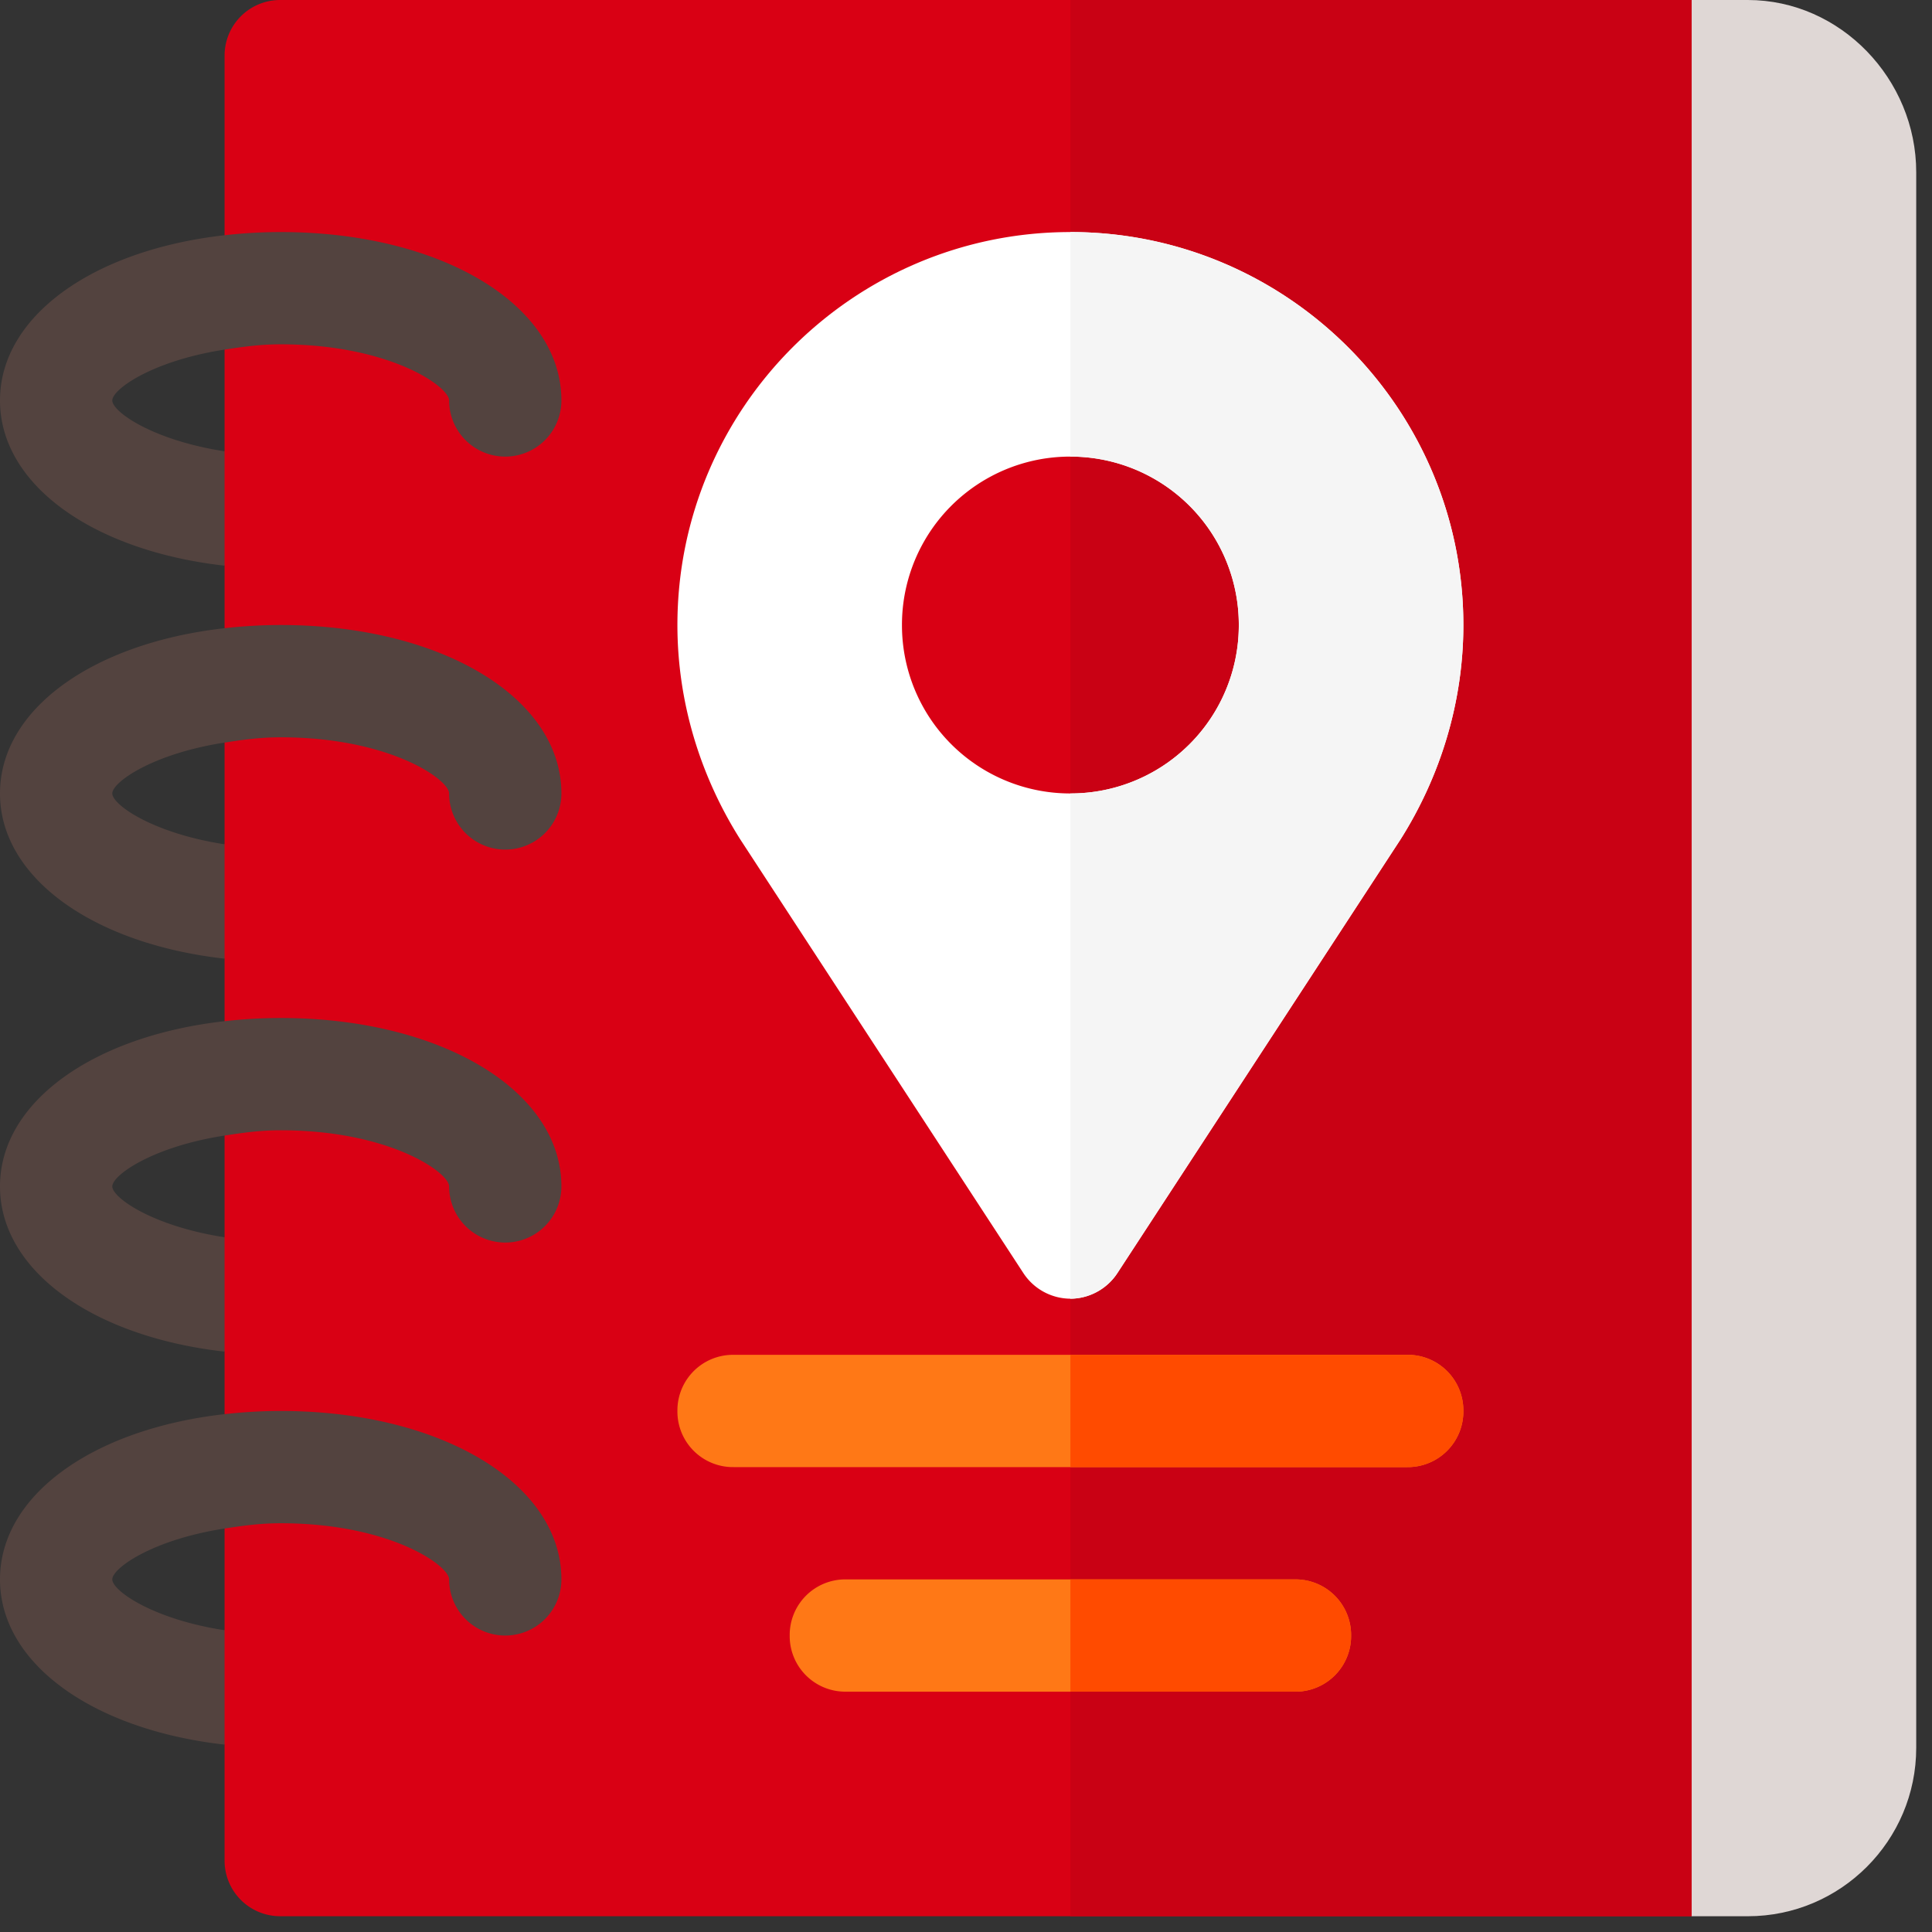 <svg xmlns="http://www.w3.org/2000/svg" xmlns:xlink="http://www.w3.org/1999/xlink" width="83" height="83" viewBox="0 0 83 83"><rect x="0" y="0" width="83" height="83" fill="#333333" stroke="none"/><defs><path id="qhqfa" d="M633.322 1022.087v-67.69c0-3.99-3.246-7.397-7.235-7.397h-2.412l-4.984 3.768v74.635l4.984 3.92h2.412c3.99 0 7.235-3.247 7.235-7.236z"/><path id="qhqfb" d="M623.675 947v82.322H563.06a2.388 2.388 0 0 1-2.412-2.412v-4.968l-2.412-2.556 2.412-2.364v-11.963l-2.412-2.266 2.412-2.653v-11.963l-2.412-2.122 2.412-2.798v-11.963l-2.412-2.556 2.412-2.363v-16.963A2.388 2.388 0 0 1 563.06 947z"/><path id="qhqfc" d="M596.985 947h26.69v82.322h-26.69z"/><path id="qhqfd" d="M560.647 971.303v-4.915c-3.087-.475-4.823-1.7-4.823-2.184 0-.484 1.736-1.709 4.823-2.184.746-.115 1.504-.228 2.412-.228 4.668 0 7.235 1.812 7.235 2.412a2.41 2.41 0 1 0 4.824 0c0-4.124-5.184-7.235-12.06-7.235-.83 0-1.635.05-2.41.137-5.639.634-9.648 3.473-9.648 7.098s4.009 6.464 9.647 7.098z"/><path id="qhqfe" d="M563.059 1007.616c-.832 0-1.636.05-2.412.137-5.638.634-9.647 3.473-9.647 7.099 0 3.625 4.009 6.464 9.647 7.098v-4.914c-3.087-.475-4.823-1.7-4.823-2.184 0-.484 1.736-1.71 4.823-2.185.746-.115 1.504-.227 2.412-.227 4.668 0 7.235 1.811 7.235 2.412a2.41 2.41 0 1 0 4.824 0c0-4.124-5.184-7.236-12.06-7.236z"/><path id="qhqff" d="M563.059 990.734c-.832 0-1.636.05-2.412.137-5.638.634-9.647 3.473-9.647 7.098s4.009 6.464 9.647 7.098v-4.914c-3.087-.475-4.823-1.7-4.823-2.184 0-.484 1.736-1.709 4.823-2.184.746-.115 1.504-.228 2.412-.228 4.668 0 7.235 1.812 7.235 2.412a2.41 2.41 0 1 0 4.824 0c0-4.124-5.184-7.235-12.06-7.235z"/><path id="qhqfg" d="M563.059 973.851c-.832 0-1.636.05-2.412.137-5.638.634-9.647 3.473-9.647 7.099 0 3.625 4.009 6.464 9.647 7.098v-4.914c-3.087-.475-4.823-1.7-4.823-2.184 0-.484 1.736-1.71 4.823-2.185.746-.115 1.504-.227 2.412-.227 4.668 0 7.235 1.811 7.235 2.412a2.41 2.41 0 1 0 4.824 0c0-4.124-5.184-7.236-12.06-7.236z"/><path id="qhqfh" d="M596.985 981.087a7.225 7.225 0 0 1-7.236-7.236 7.225 7.225 0 0 1 7.236-7.235 7.225 7.225 0 0 1 7.235 7.235 7.225 7.225 0 0 1-7.235 7.236zm0-24.118c-9.31 0-16.883 7.573-16.883 16.882 0 3.28.965 6.464 2.702 9.213l12.155 18.62a2.432 2.432 0 0 0 2.026 1.109c.82 0 1.592-.435 2.025-1.11l12.156-18.619c1.736-2.75 2.701-5.933 2.701-9.213 0-9.309-7.573-16.882-16.882-16.882z"/><path id="qhqfi" d="M613.867 1007.616a2.388 2.388 0 0 1-2.412 2.412h-28.941a2.388 2.388 0 0 1-2.412-2.412 2.388 2.388 0 0 1 2.412-2.412h28.941a2.388 2.388 0 0 1 2.412 2.412z"/><path id="qhqfj" d="M609.044 1017.263a2.388 2.388 0 0 1-2.412 2.412h-19.294a2.388 2.388 0 0 1-2.412-2.412 2.388 2.388 0 0 1 2.412-2.411h19.294a2.388 2.388 0 0 1 2.412 2.411z"/><path id="qhqfk" d="M609.044 1017.263a2.388 2.388 0 0 1-2.412 2.412h-9.647v-4.823h9.647a2.388 2.388 0 0 1 2.412 2.411z"/><path id="qhqfl" d="M613.867 1007.616a2.388 2.388 0 0 1-2.412 2.412h-14.47v-4.824h14.47a2.388 2.388 0 0 1 2.412 2.412z"/><path id="qhqfm" d="M613.867 973.851c0 3.28-.964 6.464-2.701 9.213l-12.156 18.62a2.432 2.432 0 0 1-2.025 1.109v-21.706a7.225 7.225 0 0 0 7.235-7.236 7.225 7.225 0 0 0-7.235-7.235v-9.647c9.309 0 16.882 7.573 16.882 16.882z"/></defs><g><g transform="translate(-551 -947)"><g><use fill="#dfd7d5" xlink:href="#qhqfa"/></g><g><use fill="#d90014" xlink:href="#qhqfb"/></g><g><use fill="#c90114" xlink:href="#qhqfc"/></g><g><g><use fill="#53433f" xlink:href="#qhqfd"/></g><g><use fill="#53433f" xlink:href="#qhqfe"/></g><g><use fill="#53433f" xlink:href="#qhqff"/></g><g><use fill="#53433f" xlink:href="#qhqfg"/></g></g><g><use fill="#fff" xlink:href="#qhqfh"/></g><g><use fill="#ff7816" xlink:href="#qhqfi"/></g><g><use fill="#ff7816" xlink:href="#qhqfj"/></g><g><use fill="#ff4b00" xlink:href="#qhqfk"/></g><g><use fill="#ff4b00" xlink:href="#qhqfl"/></g><g><use fill="#f5f5f5" xlink:href="#qhqfm"/></g></g></g></svg>